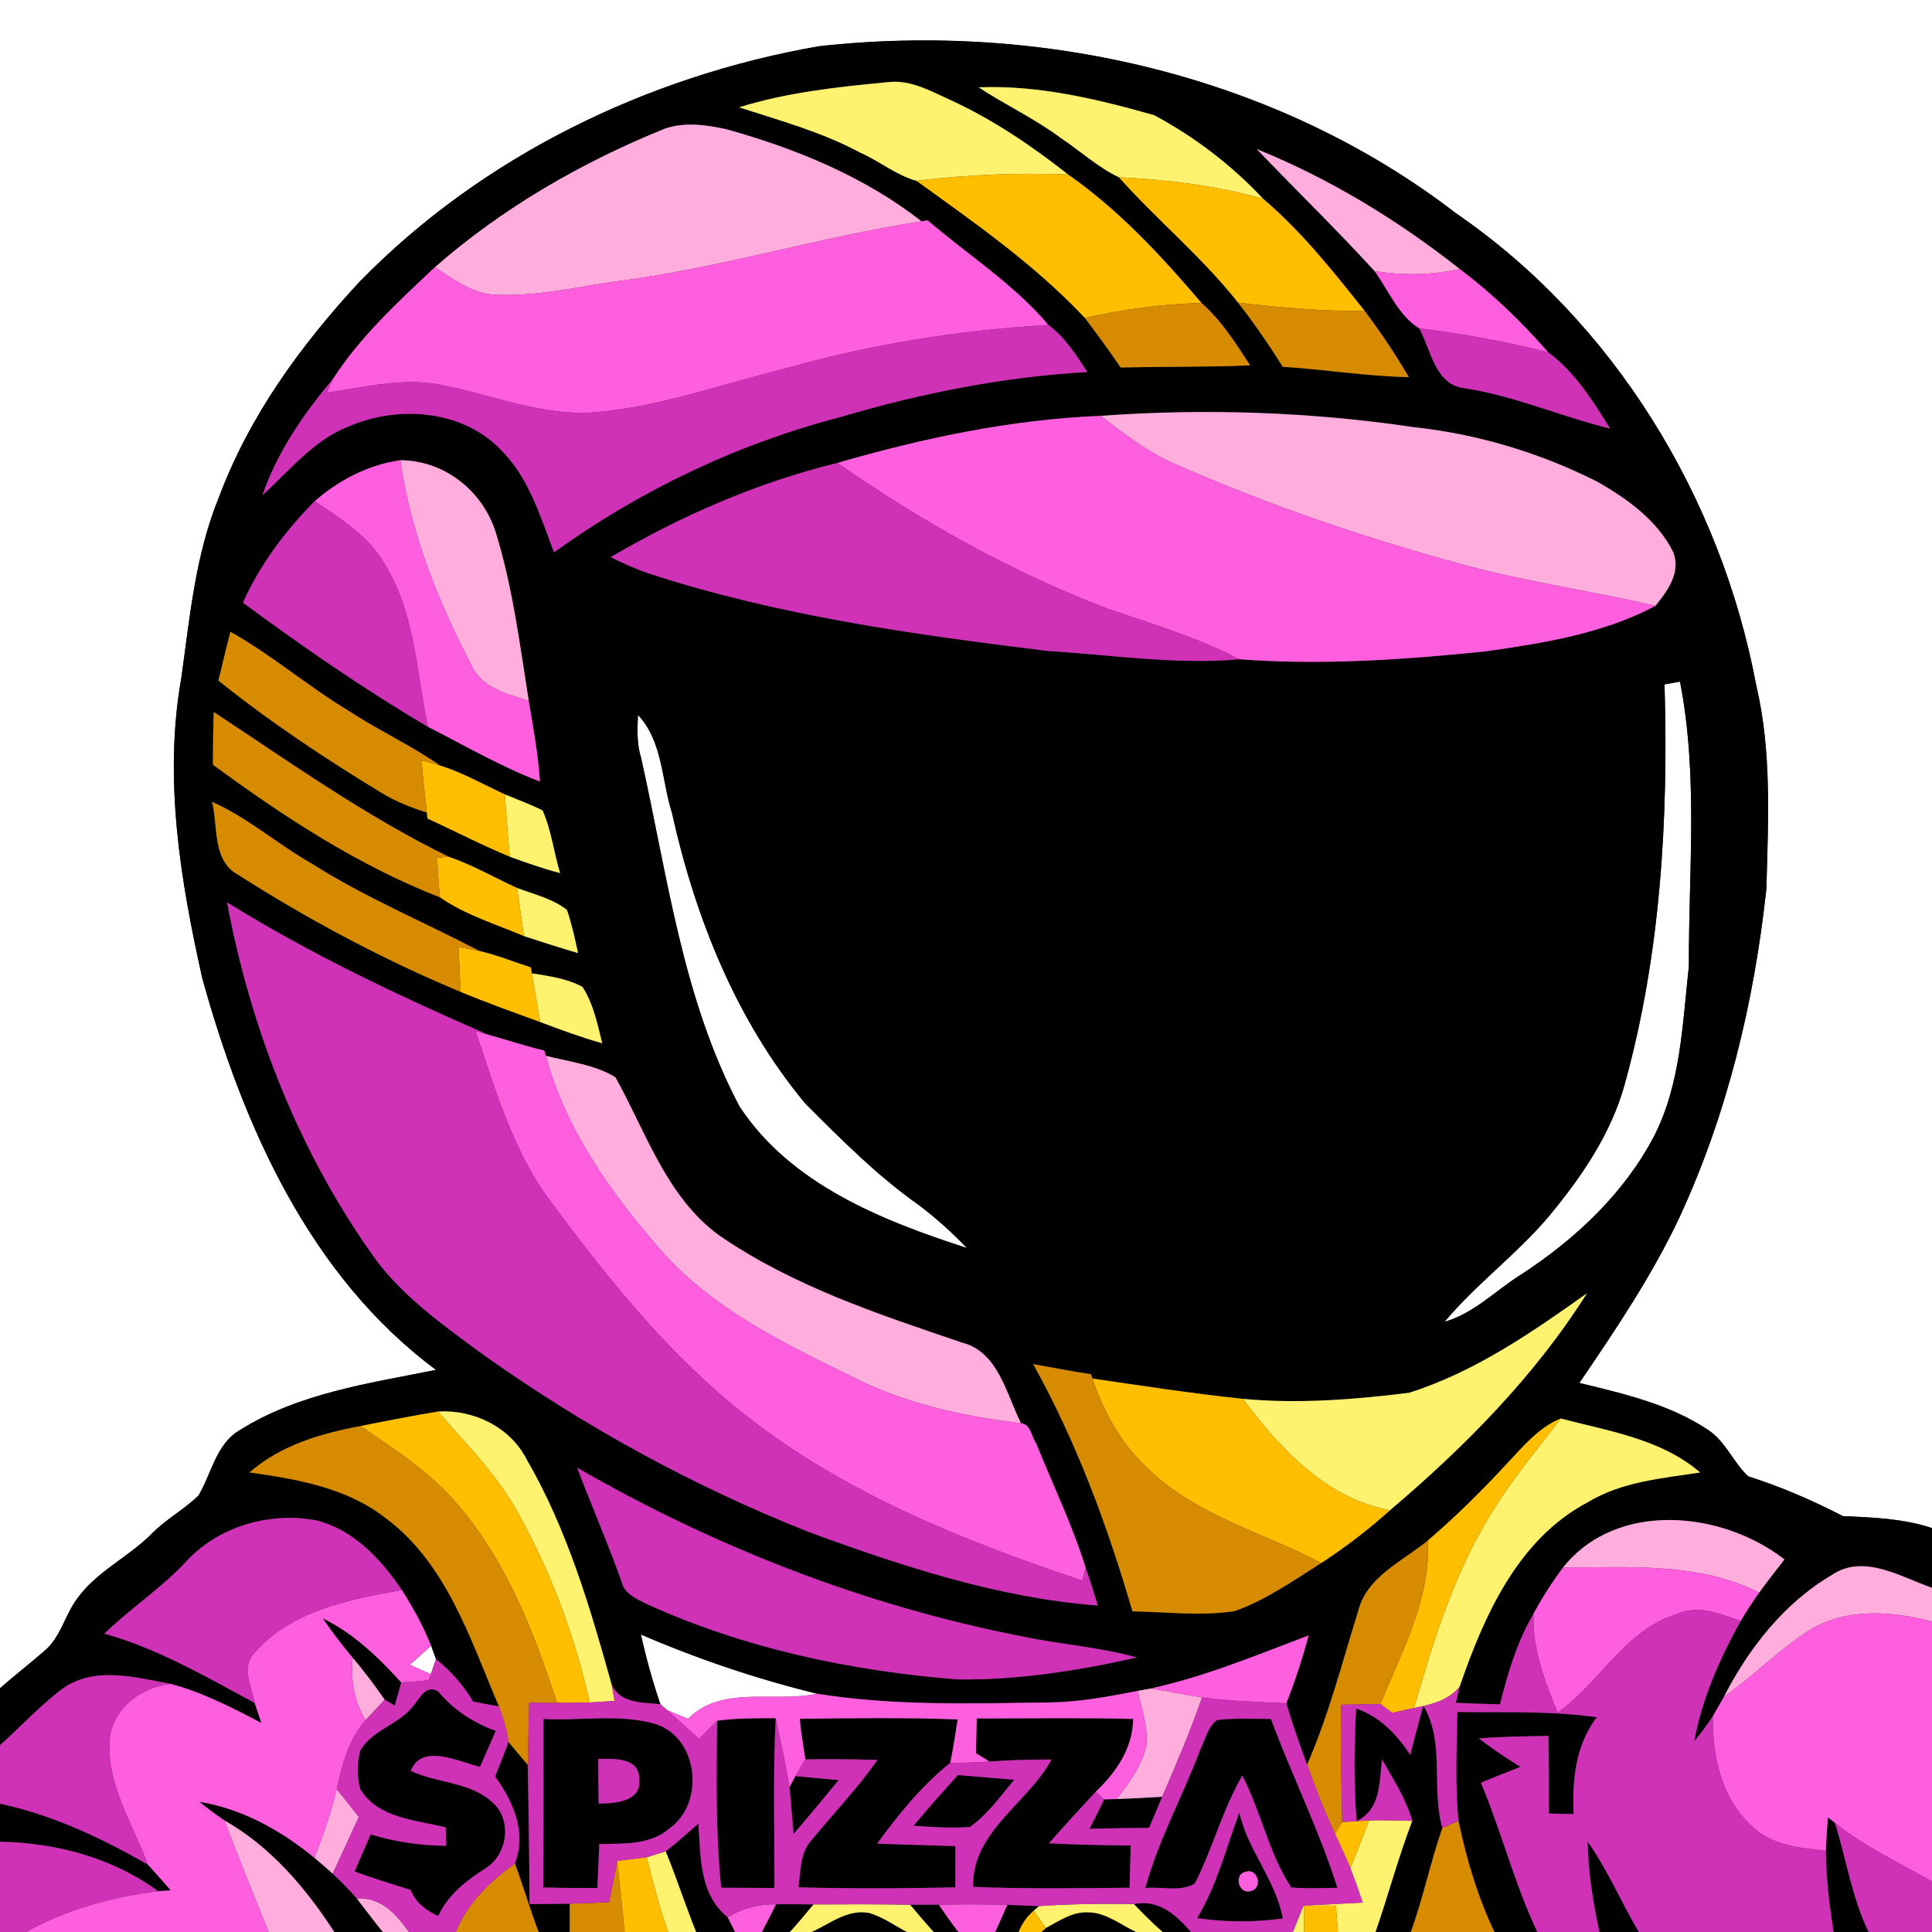 <?xml version="1.0" encoding="UTF-8" ?>
<!DOCTYPE svg PUBLIC "-//W3C//DTD SVG 1.1//EN" "http://www.w3.org/Graphics/SVG/1.1/DTD/svg11.dtd">
<svg width="250pt" height="250pt" viewBox="0 0 250 250" version="1.1" xmlns="http://www.w3.org/2000/svg">
<rect x="0" y="0" width="250" height="250" fill="#333333" stroke="none"/>
<g id="#ffffffff">
<path fill="#ffffff" opacity="1.00" d=" M 0.00 0.00 L 250.00 0.00 L 250.00 197.73 C 246.27 196.50 242.36 196.35 238.48 196.19 C 234.53 194.15 230.46 192.38 226.22 191.04 C 224.27 189.23 223.30 186.51 221.01 185.02 C 216.04 181.70 210.10 180.35 204.37 178.95 C 209.07 172.05 213.75 165.10 217.32 157.53 C 223.52 144.14 227.00 129.62 228.57 114.99 C 228.80 106.21 229.29 97.28 227.25 88.65 C 222.70 64.39 208.86 41.62 188.38 27.58 C 165.21 9.75 134.75 2.77 105.93 5.99 C 83.72 9.86 62.30 20.27 46.50 36.49 C 38.93 44.65 32.23 53.87 28.32 64.37 C 25.28 71.78 24.57 79.82 23.47 87.68 C 21.15 100.66 23.33 113.92 26.19 126.64 C 31.47 145.69 40.10 165.17 56.42 177.26 C 47.76 179.01 38.63 180.27 31.01 185.07 C 27.94 186.88 27.38 190.68 25.68 193.53 C 23.78 195.37 21.39 196.63 19.55 198.55 C 16.53 201.55 12.45 203.39 9.94 206.92 C 8.37 209.06 7.83 211.92 5.72 213.65 C 3.84 215.30 1.86 216.81 0.00 218.47 L 0.00 0.00 Z" />
<path fill="#ffffff" opacity="1.00" d=" M 215.39 88.56 C 215.89 88.47 216.89 88.29 217.39 88.20 C 219.76 100.30 218.50 112.76 218.54 125.01 C 217.71 132.47 217.51 140.27 214.00 147.09 C 210.11 154.48 203.84 160.35 196.91 164.87 C 193.59 166.93 190.79 169.92 186.93 171.04 C 191.05 166.11 196.30 162.29 200.44 157.37 C 204.63 152.32 208.46 146.74 210.23 140.33 C 214.90 123.51 215.90 105.93 215.39 88.56 Z" />
<path fill="#ffffff" opacity="1.00" d=" M 82.55 92.51 C 85.77 95.92 85.60 100.93 86.95 105.18 C 89.96 118.72 95.26 132.05 104.20 142.79 C 108.87 147.46 113.56 152.19 118.99 156.00 C 121.17 157.67 123.22 159.50 125.11 161.49 C 114.12 157.94 102.31 153.24 95.70 143.19 C 88.31 129.24 86.37 113.29 82.96 98.08 C 82.39 96.27 82.47 94.37 82.55 92.51 Z" />
<path fill="#ffffff" opacity="1.00" d=" M 82.93 211.50 C 90.29 214.68 97.91 217.25 105.71 219.16 C 100.17 220.39 93.45 217.97 89.03 222.41 C 88.11 222.05 87.20 221.66 86.30 221.27 C 86.09 221.08 85.66 220.71 85.45 220.52 C 84.44 217.56 83.61 214.55 82.93 211.50 Z" />
<path fill="#ffffff" opacity="1.00" d=" M 53.04 215.42 C 53.95 214.60 54.87 213.78 55.79 212.96 C 55.94 213.39 56.26 214.25 56.42 214.68 C 56.25 215.17 55.92 216.15 55.75 216.64 C 54.85 216.23 53.94 215.82 53.04 215.42 Z" />
</g>
<g id="#000000ff">
<path fill="#000000" opacity="1.00" d=" M 46.50 36.49 C 62.30 20.27 83.72 9.86 105.93 5.99 C 134.75 2.77 165.21 9.75 188.38 27.58 C 208.86 41.62 222.70 64.39 227.25 88.65 C 229.29 97.28 228.80 106.21 228.57 114.99 C 227.00 129.62 223.52 144.14 217.32 157.53 C 213.75 165.10 209.07 172.05 204.37 178.95 C 210.10 180.35 216.04 181.70 221.01 185.02 C 223.30 186.51 224.27 189.23 226.22 191.04 C 230.46 192.38 234.53 194.15 238.48 196.19 C 242.36 196.35 246.27 196.50 250.00 197.73 L 250.00 205.46 C 245.90 204.05 241.16 200.98 236.98 203.84 C 230.86 207.45 226.27 213.31 223.07 219.57 C 222.58 220.41 222.10 221.25 221.63 222.09 C 220.89 223.22 220.06 224.29 219.23 225.35 C 220.22 219.82 222.54 214.63 225.25 209.74 C 225.99 208.49 226.79 207.28 227.63 206.09 C 228.69 204.63 229.80 203.21 230.91 201.79 C 222.80 195.49 209.20 194.14 202.27 202.82 C 200.85 204.72 199.57 206.72 198.44 208.80 C 196.32 212.43 195.10 216.48 194.10 220.54 C 192.19 220.48 190.28 220.44 188.38 220.34 C 188.51 219.82 188.75 218.77 188.88 218.25 C 192.03 209.08 196.42 199.16 205.44 194.40 C 209.84 191.72 215.04 191.30 220.00 190.54 C 214.94 186.18 208.18 185.20 201.95 183.55 C 199.16 184.69 197.20 187.05 195.19 189.18 C 191.90 192.76 188.44 196.19 184.75 199.35 C 181.47 202.05 176.86 203.99 175.74 208.50 C 173.67 215.16 171.93 221.94 169.14 228.35 C 168.17 225.73 167.23 223.09 166.45 220.40 C 167.59 217.53 168.54 214.59 169.34 211.62 C 162.60 214.17 155.92 216.96 148.86 218.50 C 148.45 218.58 147.62 218.73 147.21 218.80 C 143.52 219.52 139.81 220.22 136.04 220.29 C 125.92 220.42 115.74 220.78 105.71 219.16 C 97.91 217.25 90.29 214.68 82.93 211.50 C 83.61 214.55 84.44 217.56 85.45 220.52 C 83.16 220.29 80.31 220.46 79.16 218.02 C 76.36 208.00 73.38 197.83 68.11 188.78 C 65.97 184.63 61.25 182.37 56.67 182.65 C 53.33 183.22 49.99 183.85 46.66 184.53 C 41.51 185.49 36.31 187.01 32.29 190.53 C 38.37 191.40 44.71 192.46 49.71 196.30 C 57.75 202.15 60.83 212.06 64.56 220.81 C 63.44 220.61 62.32 220.40 61.21 220.18 C 59.96 218.06 58.33 216.22 56.42 214.68 C 56.26 214.25 55.94 213.39 55.79 212.96 C 54.77 210.44 53.47 208.04 52.00 205.75 C 49.32 201.78 45.76 197.95 40.96 196.74 C 34.93 195.60 28.26 197.49 24.08 202.07 C 20.87 205.53 16.88 208.11 13.51 211.39 C 20.45 213.34 26.66 216.97 32.95 220.36 C 33.24 221.23 33.53 222.09 33.83 222.95 C 30.04 220.97 26.20 218.98 22.05 217.88 C 17.56 217.07 12.40 215.60 8.29 218.37 C 5.29 220.57 2.77 223.35 0.00 225.82 L 0.00 218.47 C 1.86 216.81 3.84 215.30 5.72 213.65 C 7.83 211.92 8.37 209.06 9.94 206.92 C 12.45 203.39 16.53 201.55 19.55 198.55 C 21.39 196.63 23.78 195.37 25.68 193.53 C 27.38 190.68 27.94 186.88 31.01 185.07 C 38.63 180.27 47.76 179.01 56.42 177.26 C 40.10 165.17 31.47 145.69 26.19 126.64 C 23.33 113.92 21.15 100.66 23.47 87.68 C 24.57 79.82 25.28 71.78 28.32 64.37 C 32.23 53.87 38.93 44.65 46.50 36.49 M 95.64 13.89 C 100.94 15.61 106.36 17.09 111.29 19.74 C 113.78 20.83 115.96 22.67 118.59 23.40 C 126.19 28.88 133.92 34.26 140.37 41.13 C 141.96 43.23 143.53 45.36 145.01 47.55 C 150.60 47.43 156.19 47.51 161.77 47.28 C 159.92 44.43 158.07 41.48 155.49 39.22 C 150.31 33.14 144.79 27.16 138.21 22.58 C 133.50 18.86 128.49 15.48 123.03 12.96 C 120.50 11.83 117.90 10.31 115.02 10.62 C 108.50 11.24 101.92 11.92 95.64 13.89 M 126.64 11.30 C 130.11 13.59 133.90 15.35 137.24 17.84 C 139.77 19.51 142.03 21.63 144.78 22.94 C 149.75 28.50 155.56 33.28 160.20 39.16 C 162.28 41.81 164.19 44.60 165.99 47.46 C 171.44 47.81 176.84 48.69 182.31 48.80 C 180.58 45.85 178.67 43.01 176.62 40.27 C 172.55 35.15 168.44 29.96 163.44 25.71 C 159.39 21.38 154.57 17.70 149.36 14.91 C 141.98 12.81 134.37 10.99 126.64 11.30 M 86.00 16.66 C 75.24 21.02 65.03 26.91 56.27 34.58 C 51.50 39.06 46.59 43.59 43.02 49.13 C 39.27 53.56 35.85 58.55 33.96 64.08 C 37.49 60.87 40.59 56.92 45.18 55.16 C 51.53 52.42 59.84 53.02 64.79 58.19 C 68.45 61.79 69.90 66.82 71.69 71.47 C 82.83 63.44 95.42 57.44 108.71 53.98 C 119.13 50.89 129.85 48.76 140.71 48.14 C 139.25 45.95 137.82 43.63 135.67 42.05 C 131.18 36.75 125.26 32.99 120.03 28.50 L 119.25 28.64 C 111.86 22.87 103.03 19.24 94.06 16.74 C 91.44 16.15 88.60 15.75 86.00 16.66 M 162.62 19.29 C 167.68 24.58 172.94 29.68 177.88 35.09 C 179.67 37.58 181.01 40.89 183.65 42.49 C 185.14 45.22 185.70 49.78 189.42 50.22 C 195.93 51.19 201.97 53.91 208.34 55.45 C 206.12 51.86 203.76 48.11 200.33 45.58 C 196.88 41.62 193.09 37.96 188.89 34.81 C 180.90 28.50 172.06 23.11 162.62 19.29 M 108.37 59.90 C 98.03 62.43 88.18 66.72 79.01 72.10 C 80.62 72.87 82.24 73.62 83.93 74.20 C 100.68 79.67 118.22 82.11 135.65 84.24 C 143.88 84.74 152.12 86.04 160.39 85.31 C 171.04 86.11 181.77 85.37 192.38 84.27 C 199.84 83.20 207.48 81.98 214.21 78.40 C 215.78 76.46 217.51 74.12 216.53 71.48 C 214.50 67.36 210.57 64.53 206.66 62.32 C 199.27 58.59 191.21 56.17 182.98 55.28 C 169.57 53.29 155.94 52.83 142.43 53.81 C 130.88 54.27 119.46 56.68 108.37 59.90 M 40.72 64.85 C 36.92 68.69 33.66 73.04 31.43 77.98 C 39.17 83.69 47.08 89.16 55.37 94.05 C 60.16 96.48 64.83 99.21 69.87 101.13 C 69.64 97.61 69.00 94.14 68.42 90.68 C 67.25 83.32 66.33 75.86 64.10 68.73 C 62.34 63.42 57.47 59.59 51.80 59.55 C 47.64 60.15 43.87 62.11 40.72 64.85 M 29.81 81.75 C 29.29 83.85 28.75 85.96 28.26 88.07 C 34.94 93.42 42.08 98.17 49.39 102.61 C 51.21 103.71 53.20 104.51 55.23 105.14 L 55.31 105.91 C 58.86 107.55 62.33 109.35 65.95 110.85 C 68.10 111.64 70.26 112.40 72.48 112.98 C 71.66 110.29 71.35 107.44 70.21 104.87 C 68.63 104.07 66.95 103.47 65.32 102.79 C 62.55 101.51 59.87 99.97 56.95 99.06 C 53.15 96.42 48.92 94.48 45.05 91.94 C 39.81 88.78 35.15 84.74 29.81 81.75 M 215.39 88.56 C 215.90 105.93 214.90 123.51 210.23 140.33 C 208.46 146.74 204.63 152.32 200.44 157.37 C 196.30 162.29 191.05 166.11 186.93 171.04 C 190.79 169.92 193.59 166.93 196.91 164.87 C 203.84 160.35 210.11 154.48 214.00 147.09 C 217.51 140.27 217.71 132.47 218.54 125.01 C 218.50 112.76 219.76 100.30 217.39 88.20 C 216.89 88.29 215.89 88.47 215.39 88.56 M 27.66 92.13 C 27.57 94.41 27.55 96.68 27.56 98.96 C 36.71 105.68 46.33 111.98 56.94 116.12 C 60.24 118.41 64.13 119.57 67.79 121.13 C 70.12 121.89 72.45 122.64 74.80 123.33 C 74.40 121.45 73.99 119.57 73.37 117.75 C 71.49 116.28 69.11 115.72 66.92 114.91 C 63.97 113.56 61.14 111.91 58.06 110.86 C 47.33 105.62 37.60 98.69 27.66 92.13 M 82.55 92.51 C 82.47 94.37 82.39 96.27 82.96 98.08 C 86.37 113.29 88.31 129.24 95.70 143.19 C 102.31 153.24 114.12 157.94 125.11 161.49 C 123.22 159.50 121.17 157.67 118.99 156.00 C 113.56 152.19 108.87 147.46 104.20 142.79 C 95.26 132.05 89.96 118.72 86.95 105.18 C 85.60 100.93 85.77 95.92 82.55 92.51 M 27.44 103.76 C 28.23 106.92 27.44 111.34 30.77 113.17 C 39.93 119.02 49.56 124.16 59.60 128.35 C 62.99 129.75 66.45 130.99 69.90 132.25 C 72.55 133.25 75.20 134.23 77.93 135.00 C 77.31 132.50 76.79 129.89 75.37 127.70 C 73.35 126.62 71.06 126.30 68.82 125.95 L 68.69 125.18 C 66.47 124.46 64.30 123.58 62.02 123.05 C 54.79 119.27 47.21 116.12 40.31 111.73 C 35.91 109.24 32.09 105.81 27.44 103.76 M 29.38 116.76 C 32.49 133.37 38.85 149.48 48.78 163.20 C 52.39 167.94 57.29 171.43 62.04 174.94 C 75.26 184.40 89.62 192.30 104.74 198.27 C 116.79 202.69 129.19 206.76 142.06 207.76 C 141.57 206.12 141.06 204.50 140.49 202.89 C 138.78 197.36 136.24 192.13 134.08 186.77 C 133.46 185.91 133.39 184.30 132.12 184.16 C 130.22 180.41 129.17 174.92 124.51 173.74 C 113.69 170.07 102.61 166.43 93.12 159.90 C 86.24 154.94 83.60 146.48 79.63 139.39 C 76.95 137.76 73.65 137.39 70.64 136.62 L 70.43 135.94 C 67.95 135.35 65.53 134.54 63.08 133.86 C 51.52 128.83 40.11 123.43 29.38 116.76 M 182.31 180.23 C 175.20 181.11 167.98 181.68 160.82 181.01 C 154.31 180.32 147.84 179.33 141.37 178.38 L 141.16 177.82 C 138.66 177.46 136.18 176.95 133.69 176.51 C 139.30 186.60 143.31 197.45 146.54 208.51 C 150.93 208.58 155.38 209.15 159.74 208.48 C 163.80 207.06 167.36 204.53 170.97 202.25 C 174.11 200.21 177.09 197.93 179.87 195.42 C 189.51 187.25 198.60 178.07 205.35 167.35 C 198.18 172.45 190.77 177.57 182.31 180.23 M 74.68 189.92 C 76.55 194.84 78.65 199.67 80.42 204.63 C 80.75 206.20 82.28 206.84 83.56 207.50 C 96.26 213.30 110.11 216.23 123.97 217.32 C 131.75 217.41 139.53 216.18 147.10 214.48 C 142.28 213.11 137.26 212.81 132.38 211.77 C 112.08 207.83 92.57 200.23 74.68 189.92 Z" />
<path fill="#000000" opacity="1.00" d=" M 41.76 209.41 C 45.75 211.35 48.97 214.46 51.92 217.71 C 51.64 218.70 51.36 219.70 51.09 220.70 C 50.76 220.51 50.11 220.13 49.78 219.94 C 48.48 218.07 47.11 216.24 45.64 214.51 C 44.27 212.87 42.96 211.18 41.76 209.41 Z" />
<path fill="#000000" opacity="1.00" d=" M 53.55 220.65 C 54.39 219.66 55.13 217.92 56.71 218.88 C 58.69 221.27 61.25 222.92 64.15 223.98 C 63.48 225.53 62.79 227.07 62.11 228.62 C 59.31 227.97 54.59 225.52 53.15 229.15 C 56.56 230.76 60.85 230.55 63.71 233.22 C 66.34 235.47 65.68 240.06 62.78 241.78 C 60.30 243.37 57.97 245.19 56.70 247.94 C 55.12 247.21 53.80 246.21 53.14 244.56 C 50.71 243.80 48.27 243.05 45.88 242.17 C 46.57 240.57 47.27 238.98 47.96 237.38 C 51.14 238.32 54.42 238.83 57.74 238.84 C 57.73 238.25 57.70 237.06 57.68 236.47 C 53.80 235.48 48.90 235.32 46.60 231.48 C 46.18 229.86 46.20 228.12 46.62 226.51 C 48.21 223.78 51.72 223.14 53.55 220.65 Z" />
<path fill="#000000" opacity="1.00" d=" M 70.33 222.43 C 75.19 222.71 80.27 221.69 84.99 223.14 C 90.45 225.07 91.20 233.38 86.61 236.61 C 84.09 238.79 80.64 238.53 77.54 238.63 C 77.47 240.52 77.39 242.42 77.30 244.31 C 74.96 244.32 72.63 244.30 70.30 244.24 C 70.34 236.97 70.35 229.70 70.33 222.43 M 77.41 227.61 C 77.42 229.54 77.43 231.46 77.46 233.39 C 79.57 233.37 83.14 233.13 82.70 230.15 C 82.74 227.39 79.35 227.57 77.41 227.61 Z" />
<path fill="#000000" opacity="1.00" d=" M 92.80 222.66 C 95.31 222.31 97.85 222.34 100.38 222.34 C 100.00 229.65 100.23 236.97 100.21 244.30 C 97.92 244.30 95.62 244.29 93.32 244.27 C 92.61 237.09 92.68 229.87 92.80 222.66 Z" />
<path fill="#000000" opacity="1.00" d=" M 103.48 222.41 C 110.29 222.33 117.11 222.24 123.92 222.49 C 123.64 224.36 123.34 226.24 122.96 228.11 C 119.27 231.06 116.28 234.76 113.50 238.56 C 116.88 238.70 120.25 238.77 123.63 238.89 C 123.62 240.66 123.62 242.44 123.62 244.22 C 116.85 244.38 110.08 244.39 103.31 244.22 C 103.63 242.13 103.48 239.74 105.04 238.08 C 107.87 234.63 110.98 231.41 113.53 227.74 C 110.43 227.63 107.32 227.62 104.21 227.66 C 103.94 225.91 103.66 224.17 103.48 222.41 Z" />
<path fill="#000000" opacity="1.00" d=" M 126.40 222.37 C 133.14 222.37 139.89 222.26 146.63 222.43 C 146.59 226.22 144.44 229.32 141.79 231.85 C 139.75 234.05 137.71 236.26 135.73 238.52 C 139.25 238.71 142.78 238.77 146.31 238.81 C 146.26 240.63 146.21 242.45 146.17 244.27 C 139.42 244.34 132.67 244.43 125.93 244.16 C 125.74 236.99 132.98 233.40 136.06 227.68 C 133.39 227.68 130.72 227.74 128.05 227.94 C 127.61 227.67 126.72 227.12 126.28 226.85 C 126.32 225.35 126.36 223.86 126.40 222.37 Z" />
<path fill="#000000" opacity="1.00" d=" M 157.49 222.57 C 159.80 222.29 162.14 222.42 164.46 222.43 C 167.18 229.77 170.70 236.81 173.06 244.28 C 171.07 244.31 169.07 244.41 167.08 244.23 C 164.17 239.81 163.19 234.45 160.75 229.77 C 158.18 234.19 156.92 239.20 154.61 243.73 C 152.73 244.86 150.29 244.07 148.20 244.32 C 149.90 238.05 153.10 232.35 155.35 226.29 C 156.01 225.04 156.29 223.42 157.49 222.57 Z" />
<path fill="#000000" opacity="1.00" d=" M 175.49 221.08 C 178.55 222.12 180.76 224.45 182.48 227.08 C 183.05 224.95 183.57 222.82 184.17 220.70 C 187.04 225.47 185.16 231.35 186.64 236.54 C 185.10 240.97 184.16 245.59 182.56 250.00 L 177.99 250.00 C 179.65 245.23 180.94 240.34 182.75 235.62 C 181.94 232.76 180.29 230.23 178.83 227.68 C 178.49 230.64 178.68 234.13 175.55 235.65 C 175.16 230.80 175.21 225.93 175.49 221.08 Z" />
<path fill="#000000" opacity="1.00" d=" M 188.58 221.53 C 194.59 221.62 200.65 221.36 206.62 222.21 C 203.86 225.84 203.44 230.34 203.62 234.74 C 202.55 234.73 201.49 234.70 200.43 234.67 C 200.43 231.32 200.44 227.98 200.36 224.63 C 197.36 224.67 194.36 224.72 191.37 224.95 C 193.08 226.28 194.89 227.47 196.73 228.63 C 195.04 229.34 193.31 229.95 191.63 230.69 C 194.30 237.04 195.97 243.77 198.93 250.00 L 193.38 250.00 C 191.21 245.43 189.76 240.56 188.73 235.62 C 188.27 230.94 188.51 226.22 188.58 221.53 Z" />
<path fill="#000000" opacity="1.00" d=" M 64.07 229.88 C 64.66 228.39 65.26 226.91 65.79 225.40 C 66.61 226.39 67.44 227.38 68.28 228.36 C 68.40 234.36 68.50 240.37 68.52 246.38 C 70.25 246.37 71.99 246.38 73.72 246.34 C 73.72 247.56 73.72 248.78 73.73 250.00 L 69.70 250.00 C 68.59 247.07 67.71 244.07 66.63 241.13 C 68.17 237.09 66.44 233.18 64.07 229.88 Z" />
<path fill="#000000" opacity="1.00" d=" M 102.17 231.25 C 102.36 230.90 102.73 230.19 102.92 229.83 C 104.78 230.00 106.65 230.18 108.51 230.35 C 106.59 232.69 104.67 235.02 102.69 237.31 C 102.51 235.29 102.35 233.27 102.17 231.25 Z" />
<path fill="#000000" opacity="1.00" d=" M 118.21 236.25 C 120.06 234.01 122.01 231.85 123.95 229.69 C 126.38 229.89 128.81 230.10 131.24 230.30 C 129.46 232.43 127.81 234.77 125.52 236.40 C 123.09 236.61 120.64 236.41 118.21 236.25 Z" />
<path fill="#000000" opacity="1.00" d=" M 144.50 232.80 C 146.46 232.73 148.42 232.62 150.39 232.50 C 149.82 233.84 149.26 235.18 148.69 236.52 C 146.12 236.54 143.55 236.58 140.98 236.64 C 141.62 235.37 142.28 234.12 142.88 232.84 C 143.29 232.83 144.10 232.81 144.50 232.80 Z" />
<path fill="#000000" opacity="1.00" d=" M 25.79 233.15 C 31.34 234.05 36.37 236.86 40.68 240.40 C 41.48 241.06 42.27 241.75 43.05 242.46 C 44.13 243.47 45.19 244.53 46.16 245.66 C 47.29 247.10 48.37 248.58 49.54 250.00 L 43.26 250.00 C 39.55 244.28 35.04 238.97 29.04 235.56 C 27.92 234.80 26.84 233.98 25.79 233.15 Z" />
<path fill="#000000" opacity="1.00" d=" M 0.00 233.40 C 6.81 234.85 13.12 237.84 19.13 241.27 C 20.12 242.37 21.11 243.48 22.09 244.60 C 21.68 244.63 20.88 244.69 20.47 244.72 C 14.53 240.39 7.29 238.45 0.00 238.32 L 0.00 233.40 Z" />
<path fill="#000000" opacity="1.00" d=" M 154.90 248.20 C 157.49 243.95 158.65 239.14 160.37 234.54 C 161.46 239.44 165.09 243.26 165.99 248.25 C 162.31 248.76 158.58 248.75 154.90 248.20 M 161.18 242.21 C 159.57 242.55 160.30 245.20 161.86 244.70 C 163.46 244.34 162.77 241.66 161.18 242.21 Z" />
<path fill="#000000" opacity="1.00" d=" M 86.14 239.56 C 87.61 238.44 88.98 237.18 90.37 235.97 C 90.68 240.29 90.47 245.11 94.17 248.10 C 94.41 248.58 94.89 249.53 95.12 250.00 L 90.08 250.00 C 88.69 246.55 87.55 243.00 86.14 239.56 Z" />
<path fill="#000000" opacity="1.00" d=" M 236.27 239.49 C 236.32 238.04 236.41 236.60 236.54 235.16 L 237.44 235.88 C 238.91 240.58 239.64 245.53 241.79 250.00 L 237.26 250.00 C 236.73 246.52 236.28 243.01 236.27 239.49 Z" />
<path fill="#000000" opacity="1.00" d=" M 205.43 238.29 C 208.04 241.96 209.77 246.14 212.06 250.00 L 206.97 250.00 C 206.12 246.15 205.52 242.23 205.43 238.29 Z" />
<path fill="#000000" opacity="1.00" d=" M 100.41 246.42 C 102.03 246.38 103.65 246.42 105.27 246.43 C 104.27 247.64 103.27 248.84 102.22 250.00 L 98.59 250.00 C 99.22 248.81 99.83 247.62 100.41 246.42 Z" />
<path fill="#000000" opacity="1.00" d=" M 117.77 246.47 C 119.00 246.47 120.24 246.47 121.47 246.46 C 122.29 247.65 123.12 248.85 124.01 250.00 L 120.81 250.00 C 119.77 248.84 118.77 247.66 117.77 246.47 Z" />
<path fill="#000000" opacity="1.00" d=" M 130.35 246.49 C 131.72 246.53 133.08 246.61 134.45 246.65 L 133.76 247.24 C 132.89 247.99 132.24 248.91 131.81 250.00 L 128.79 250.00 C 129.30 248.83 129.83 247.66 130.35 246.49 Z" />
<path fill="#000000" opacity="1.00" d=" M 146.72 246.38 C 149.90 245.74 152.18 247.75 154.11 250.00 L 150.44 250.00 C 149.14 248.86 147.92 247.63 146.72 246.38 Z" />
<path fill="#000000" opacity="1.00" d=" M 105.03 250.00 C 107.40 248.92 109.75 246.97 112.52 247.55 C 114.26 248.07 115.76 249.16 117.35 250.00 L 105.03 250.00 Z" />
<path fill="#000000" opacity="1.00" d=" M 135.33 249.48 C 137.07 248.55 138.85 247.31 140.93 247.46 C 143.20 247.53 145.03 249.08 147.02 250.00 L 134.76 250.00 L 135.33 249.48 Z" />
</g>
<g id="#fff26fff">
<path fill="#fff26f" opacity="1.00" d=" M 95.64 13.89 C 101.92 11.92 108.50 11.24 115.02 10.62 C 117.90 10.31 120.50 11.83 123.03 12.96 C 128.49 15.48 133.50 18.86 138.21 22.58 C 131.66 22.33 125.10 22.61 118.59 23.40 C 115.96 22.67 113.78 20.83 111.29 19.74 C 106.36 17.09 100.94 15.61 95.64 13.89 Z" />
<path fill="#fff26f" opacity="1.00" d=" M 126.64 11.30 C 134.37 10.99 141.98 12.81 149.36 14.91 C 154.57 17.70 159.39 21.38 163.44 25.71 C 157.35 24.03 151.07 23.24 144.78 22.94 C 142.03 21.63 139.77 19.51 137.24 17.84 C 133.90 15.35 130.11 13.59 126.64 11.30 Z" />
<path fill="#fff26f" opacity="1.00" d=" M 65.32 102.79 C 66.95 103.47 68.63 104.07 70.21 104.87 C 71.35 107.44 71.66 110.29 72.48 112.98 C 70.26 112.40 68.10 111.64 65.95 110.85 C 65.73 108.16 65.51 105.48 65.32 102.79 Z" />
<path fill="#fff26f" opacity="1.00" d=" M 66.92 114.91 C 69.11 115.72 71.49 116.28 73.37 117.75 C 73.99 119.57 74.40 121.45 74.80 123.33 C 72.45 122.64 70.12 121.89 67.79 121.13 C 67.50 119.06 67.20 116.98 66.92 114.91 Z" />
<path fill="#fff26f" opacity="1.00" d=" M 68.82 125.95 C 71.06 126.30 73.35 126.62 75.37 127.70 C 76.79 129.89 77.31 132.50 77.93 135.00 C 75.20 134.23 72.55 133.25 69.90 132.25 C 69.55 130.15 69.19 128.05 68.82 125.95 Z" />
<path fill="#fff26f" opacity="1.00" d=" M 182.31 180.23 C 190.77 177.57 198.18 172.45 205.35 167.35 C 198.60 178.07 189.51 187.25 179.87 195.42 C 171.58 193.91 165.64 187.44 160.82 181.01 C 167.98 181.68 175.20 181.11 182.31 180.23 Z" />
<path fill="#fff26f" opacity="1.00" d=" M 56.67 182.65 C 61.25 182.37 65.97 184.63 68.11 188.78 C 73.38 197.83 76.36 208.00 79.16 218.02 C 79.25 218.54 79.43 219.58 79.52 220.10 C 78.71 220.15 77.11 220.25 76.30 220.30 C 74.42 211.80 71.33 203.54 67.12 195.92 C 64.41 190.93 60.36 186.90 56.67 182.65 Z" />
<path fill="#fff26f" opacity="1.00" d=" M 201.95 183.55 C 208.18 185.20 214.94 186.18 220.00 190.54 C 215.04 191.30 209.84 191.72 205.44 194.40 C 196.42 199.16 192.03 209.08 188.88 218.25 C 187.43 220.06 185.15 220.59 182.99 221.01 C 185.56 211.91 188.46 202.70 193.67 194.72 C 196.16 190.80 199.18 187.26 201.95 183.55 Z" />
<path fill="#fff26f" opacity="1.00" d=" M 177.14 235.56 C 179.01 235.51 180.88 235.56 182.75 235.62 C 180.94 240.34 179.65 245.23 177.99 250.00 L 173.12 250.00 C 173.06 249.15 172.93 247.44 172.86 246.59 C 171.48 246.58 170.10 246.58 168.73 246.59 C 168.73 247.44 168.73 249.15 168.73 250.00 L 167.29 250.00 C 167.75 248.86 168.22 247.71 168.68 246.58 C 171.23 246.46 173.78 246.34 176.33 246.19 C 175.82 244.69 175.31 243.19 174.73 241.72 C 175.58 239.68 176.38 237.63 177.14 235.56 Z" />
<path fill="#fff26f" opacity="1.00" d=" M 83.68 240.33 C 84.30 240.14 85.52 239.75 86.14 239.56 C 87.55 243.00 88.69 246.55 90.08 250.00 L 86.46 250.00 C 85.33 246.83 84.50 243.58 83.68 240.33 Z" />
<path fill="#fff26f" opacity="1.00" d=" M 105.27 246.43 C 109.44 246.41 113.60 246.39 117.77 246.47 C 118.77 247.66 119.77 248.84 120.81 250.00 L 117.35 250.00 C 115.76 249.16 114.26 248.07 112.52 247.55 C 109.75 246.97 107.40 248.92 105.03 250.00 L 102.22 250.00 C 103.27 248.84 104.27 247.64 105.27 246.43 Z" />
<path fill="#fff26f" opacity="1.00" d=" M 134.45 246.65 C 138.53 246.35 142.63 246.33 146.72 246.38 C 147.92 247.63 149.14 248.86 150.44 250.00 L 147.02 250.00 C 145.03 249.08 143.20 247.53 140.93 247.46 C 138.85 247.31 137.07 248.55 135.33 249.48 C 134.93 248.92 134.15 247.80 133.76 247.24 L 134.45 246.65 Z" />
</g>
<g id="#ffadddff">
<path fill="#ffaddd" opacity="1.00" d=" M 86.00 16.66 C 88.60 15.75 91.44 16.15 94.06 16.74 C 103.03 19.24 111.86 22.87 119.25 28.64 C 106.15 30.65 93.45 34.61 80.30 36.33 C 74.89 37.07 69.50 38.41 64.00 38.14 C 61.06 37.98 58.65 36.11 56.27 34.58 C 65.03 26.91 75.24 21.02 86.00 16.66 Z" />
<path fill="#ffaddd" opacity="1.00" d=" M 162.62 19.29 C 172.06 23.11 180.90 28.50 188.89 34.81 C 185.27 35.63 181.53 35.65 177.88 35.09 C 172.94 29.68 167.68 24.58 162.62 19.29 Z" />
<path fill="#ffaddd" opacity="1.00" d=" M 142.43 53.81 C 155.94 52.83 169.57 53.29 182.98 55.28 C 191.21 56.17 199.27 58.59 206.66 62.32 C 210.57 64.53 214.50 67.36 216.53 71.48 C 217.51 74.12 215.78 76.46 214.21 78.40 C 206.11 76.50 197.84 75.35 189.79 73.19 C 176.90 69.70 164.22 65.41 152.00 60.02 C 148.48 58.49 145.44 56.13 142.43 53.81 Z" />
<path fill="#ffaddd" opacity="1.00" d=" M 51.80 59.55 C 57.47 59.59 62.34 63.42 64.10 68.73 C 66.33 75.86 67.25 83.32 68.42 90.68 C 65.61 89.79 62.28 89.03 60.98 86.03 C 56.63 77.74 53.12 68.87 51.80 59.55 Z" />
<path fill="#ffaddd" opacity="1.00" d=" M 70.64 136.62 C 73.65 137.39 76.95 137.76 79.63 139.39 C 83.60 146.48 86.24 154.94 93.12 159.90 C 102.61 166.43 113.69 170.07 124.51 173.74 C 129.17 174.92 130.22 180.41 132.12 184.16 C 124.48 183.26 116.88 181.57 110.00 178.02 C 101.13 173.68 91.96 169.20 85.37 161.62 C 79.01 154.30 73.17 146.12 70.64 136.62 Z" />
<path fill="#ffaddd" opacity="1.00" d=" M 202.27 202.82 C 209.20 194.14 222.80 195.49 230.91 201.79 C 229.80 203.21 228.69 204.63 227.63 206.09 C 219.77 202.09 210.79 202.86 202.27 202.82 Z" />
<path fill="#ffaddd" opacity="1.00" d=" M 236.98 203.84 C 241.16 200.98 245.90 204.05 250.00 205.46 L 250.00 209.83 C 244.76 208.44 238.80 208.02 234.01 211.02 C 230.12 213.54 226.86 216.91 223.07 219.57 C 226.27 213.31 230.86 207.45 236.98 203.84 Z" />
<path fill="#ffaddd" opacity="1.00" d=" M 47.29 222.61 C 45.83 220.13 45.35 217.35 45.64 214.51 C 47.11 216.24 48.48 218.07 49.78 219.94 C 49.16 220.61 47.91 221.94 47.29 222.61 Z" />
<path fill="#ffaddd" opacity="1.00" d=" M 147.21 218.80 C 147.62 218.73 148.45 218.58 148.86 218.50 C 151.09 218.83 153.30 219.30 155.54 219.65 C 154.05 224.02 152.20 228.26 150.39 232.50 C 148.42 232.62 146.46 232.73 144.50 232.80 C 146.07 230.71 147.74 228.53 148.33 225.93 C 148.58 223.50 147.74 221.14 147.21 218.80 Z" />
<path fill="#ffaddd" opacity="1.00" d=" M 43.57 231.51 C 44.53 232.70 45.48 233.91 46.43 235.11 C 45.31 237.56 44.19 240.01 43.05 242.46 C 42.27 241.75 41.48 241.06 40.68 240.40 C 41.82 237.49 42.86 234.55 43.57 231.51 Z" />
<path fill="#ffaddd" opacity="1.00" d=" M 29.04 235.56 C 35.04 238.97 39.55 244.28 43.26 250.00 L 34.77 250.00 C 32.81 245.21 30.88 240.40 29.04 235.56 Z" />
<path fill="#ffaddd" opacity="1.00" d=" M 46.16 245.66 C 49.28 245.45 51.26 247.67 52.91 250.00 L 49.54 250.00 C 48.37 248.58 47.29 247.10 46.16 245.66 Z" />
</g>
<g id="#ffbf00ff">
<path fill="#ffbf00" opacity="1.00" d=" M 118.59 23.40 C 125.10 22.61 131.66 22.33 138.21 22.58 C 144.79 27.16 150.31 33.14 155.49 39.22 C 150.40 39.31 145.34 40.05 140.37 41.13 C 133.92 34.26 126.19 28.88 118.59 23.40 Z" />
<path fill="#ffbf00" opacity="1.00" d=" M 144.78 22.94 C 151.07 23.24 157.35 24.03 163.44 25.71 C 168.44 29.96 172.55 35.15 176.62 40.27 C 171.12 40.26 165.64 39.81 160.20 39.16 C 155.56 33.28 149.75 28.50 144.78 22.94 Z" />
<path fill="#ffbf00" opacity="1.00" d=" M 54.53 98.39 C 55.14 98.56 56.34 98.89 56.95 99.06 C 59.87 99.97 62.55 101.51 65.32 102.79 C 65.51 105.48 65.73 108.16 65.95 110.85 C 62.33 109.35 58.86 107.55 55.31 105.91 L 55.23 105.14 C 54.98 102.89 54.75 100.64 54.53 98.39 Z" />
<path fill="#ffbf00" opacity="1.00" d=" M 56.58 110.99 C 56.95 110.95 57.69 110.89 58.06 110.86 C 61.14 111.91 63.97 113.56 66.92 114.91 C 67.20 116.98 67.50 119.06 67.79 121.13 C 64.13 119.57 60.24 118.41 56.94 116.12 C 56.76 114.41 56.64 112.70 56.58 110.99 Z" />
<path fill="#ffbf00" opacity="1.00" d=" M 59.33 122.55 C 60.00 122.68 61.35 122.93 62.02 123.05 C 64.30 123.58 66.47 124.46 68.69 125.18 L 68.82 125.95 C 69.19 128.05 69.55 130.15 69.90 132.25 C 66.45 130.99 62.99 129.75 59.60 128.35 C 59.50 126.41 59.43 124.48 59.33 122.55 Z" />
<path fill="#ffbf00" opacity="1.00" d=" M 148.26 189.76 C 144.98 186.66 142.78 182.63 141.37 178.38 C 147.84 179.33 154.31 180.32 160.82 181.01 C 165.64 187.44 171.58 193.91 179.87 195.42 C 177.09 197.93 174.11 200.21 170.97 202.25 C 163.33 198.25 154.49 196.03 148.26 189.76 Z" />
<path fill="#ffbf00" opacity="1.00" d=" M 46.66 184.53 C 49.99 183.85 53.33 183.22 56.67 182.65 C 60.36 186.90 64.41 190.93 67.12 195.92 C 71.33 203.54 74.42 211.80 76.30 220.30 C 74.89 220.34 73.49 220.36 72.08 220.35 C 69.12 211.27 65.58 202.09 59.27 194.75 C 55.77 190.56 51.12 187.59 46.66 184.53 Z" />
<path fill="#ffbf00" opacity="1.00" d=" M 195.19 189.18 C 197.20 187.05 199.16 184.69 201.95 183.55 C 199.18 187.26 196.16 190.80 193.67 194.72 C 188.46 202.70 185.56 211.91 182.99 221.01 C 182.04 221.22 181.08 221.43 180.13 221.64 C 179.76 221.36 179.01 220.79 178.64 220.50 C 181.36 213.69 185.17 206.94 184.75 199.35 C 188.44 196.19 191.90 192.76 195.19 189.18 Z" />
<path fill="#ffbf00" opacity="1.00" d=" M 172.74 237.29 C 172.98 236.91 173.45 236.15 173.68 235.77 C 174.55 235.72 176.28 235.62 177.14 235.56 C 176.38 237.63 175.58 239.68 174.73 241.72 C 174.11 240.22 173.42 238.76 172.74 237.29 Z" />
<path fill="#ffbf00" opacity="1.00" d=" M 79.87 240.79 C 81.15 240.65 82.42 240.50 83.68 240.33 C 84.50 243.58 85.33 246.83 86.46 250.00 L 80.83 250.00 C 80.52 246.93 80.21 243.86 79.87 240.79 Z" />
<path fill="#ffbf00" opacity="1.00" d=" M 168.73 246.59 C 170.10 246.58 171.48 246.58 172.86 246.59 C 172.93 247.44 173.06 249.15 173.12 250.00 L 168.73 250.00 C 168.73 249.15 168.73 247.44 168.73 246.59 Z" />
<path fill="#ffbf00" opacity="1.00" d=" M 131.81 250.00 C 132.24 248.91 132.89 247.99 133.76 247.24 C 134.15 247.80 134.93 248.92 135.33 249.48 L 134.76 250.00 L 131.81 250.00 Z" />
</g>
<g id="#ff5fdfff">
<path fill="#ff5fdf" opacity="1.00" d=" M 80.30 36.33 C 93.45 34.61 106.15 30.65 119.25 28.64 L 120.03 28.50 C 125.26 32.99 131.18 36.75 135.67 42.05 C 124.17 42.72 112.73 44.53 101.65 47.67 C 93.47 49.69 85.45 52.63 77.02 53.35 C 70.18 53.88 63.77 51.12 57.20 49.83 C 52.23 48.80 47.22 50.09 42.31 50.81 C 42.49 50.39 42.84 49.55 43.02 49.13 C 46.59 43.59 51.50 39.06 56.27 34.58 C 58.65 36.11 61.06 37.98 64.00 38.14 C 69.50 38.41 74.89 37.07 80.30 36.33 Z" />
<path fill="#ff5fdf" opacity="1.00" d=" M 188.89 34.81 C 193.09 37.96 196.88 41.62 200.33 45.58 C 194.84 44.20 189.26 43.18 183.65 42.49 C 181.01 40.89 179.67 37.58 177.88 35.09 C 181.53 35.65 185.27 35.63 188.89 34.81 Z" />
<path fill="#ff5fdf" opacity="1.00" d=" M 108.37 59.90 C 119.46 56.68 130.88 54.27 142.43 53.81 C 145.44 56.13 148.48 58.49 152.00 60.02 C 164.22 65.41 176.90 69.70 189.79 73.19 C 197.84 75.35 206.11 76.50 214.21 78.40 C 207.48 81.98 199.84 83.20 192.38 84.27 C 181.77 85.37 171.04 86.11 160.39 85.31 C 154.91 82.46 148.99 80.71 143.18 78.71 C 130.84 73.98 119.20 67.46 108.37 59.90 Z" />
<path fill="#ff5fdf" opacity="1.00" d=" M 40.72 64.85 C 43.87 62.11 47.64 60.15 51.80 59.55 C 53.12 68.87 56.63 77.74 60.98 86.03 C 62.28 89.03 65.61 89.79 68.42 90.68 C 69.00 94.14 69.64 97.61 69.87 101.13 C 64.83 99.21 60.16 96.48 55.37 94.05 C 53.89 87.01 53.72 79.46 49.89 73.16 C 47.82 69.46 44.16 67.13 40.72 64.85 Z" />
<path fill="#ff5fdf" opacity="1.00" d=" M 61.55 133.46 C 61.93 133.56 62.70 133.76 63.08 133.86 C 65.53 134.54 67.95 135.35 70.43 135.94 L 70.64 136.62 C 73.17 146.12 79.01 154.30 85.37 161.62 C 91.96 169.20 101.13 173.68 110.00 178.02 C 116.88 181.57 124.48 183.26 132.12 184.16 C 133.39 184.30 133.46 185.91 134.08 186.77 C 136.24 192.13 138.78 197.36 140.49 202.89 C 140.38 203.30 140.16 204.12 140.05 204.53 C 124.76 199.40 109.49 193.31 96.68 183.29 C 86.77 175.55 78.81 165.66 71.36 155.61 C 66.39 149.09 64.16 141.10 61.55 133.46 Z" />
<path fill="#ff5fdf" opacity="1.00" d=" M 198.44 208.80 C 199.57 206.72 200.85 204.72 202.27 202.82 C 210.79 202.86 219.77 202.09 227.63 206.09 C 226.79 207.28 225.99 208.49 225.25 209.74 C 222.61 208.84 219.71 207.60 216.96 208.86 C 210.24 210.95 207.02 217.72 201.57 221.61 C 199.87 217.55 198.26 213.29 198.44 208.80 Z" />
<path fill="#ff5fdf" opacity="1.00" d=" M 32.88 213.94 C 37.62 208.43 45.19 206.96 52.00 205.75 C 53.47 208.04 54.77 210.44 55.79 212.96 C 54.87 213.78 53.95 214.60 53.04 215.42 C 53.94 215.82 54.85 216.23 55.75 216.64 L 55.43 217.43 C 54.27 217.55 53.09 217.62 51.92 217.71 C 48.97 214.46 45.75 211.35 41.76 209.41 C 42.96 211.18 44.27 212.87 45.64 214.51 C 45.35 217.35 45.83 220.13 47.29 222.61 C 45.10 225.09 44.27 228.36 43.57 231.51 C 42.86 234.55 41.82 237.49 40.68 240.40 C 36.37 236.86 31.34 234.05 25.79 233.15 C 26.84 233.98 27.92 234.80 29.04 235.56 C 30.88 240.40 32.81 245.21 34.77 250.00 L 3.36 250.00 C 8.65 247.08 14.50 245.46 20.47 244.72 C 20.88 244.69 21.68 244.63 22.09 244.60 C 21.11 243.48 20.12 242.37 19.13 241.27 C 17.21 236.05 13.81 230.98 14.18 225.23 C 14.48 221.08 18.18 218.40 22.05 217.88 C 26.20 218.98 30.04 220.97 33.83 222.95 C 33.53 222.09 33.24 221.23 32.95 220.36 C 32.59 218.30 31.18 215.73 32.88 213.94 Z" />
<path fill="#ff5fdf" opacity="1.00" d=" M 234.01 211.02 C 238.80 208.02 244.76 208.44 250.00 209.83 L 250.00 243.46 C 245.75 241.04 241.29 238.94 237.44 235.88 L 236.54 235.16 C 236.41 236.60 236.32 238.04 236.27 239.49 C 232.93 239.12 229.22 238.82 226.71 236.30 C 222.74 232.75 221.58 227.21 221.63 222.09 C 222.10 221.25 222.58 220.41 223.07 219.57 C 226.86 216.91 230.12 213.54 234.01 211.02 Z" />
<path fill="#ff5fdf" opacity="1.00" d=" M 148.86 218.50 C 155.92 216.96 162.60 214.17 169.34 211.62 C 168.54 214.59 167.59 217.53 166.45 220.40 C 162.81 220.23 159.16 220.13 155.54 219.65 C 153.30 219.30 151.09 218.83 148.86 218.50 Z" />
<path fill="#ff5fdf" opacity="1.00" d=" M 105.71 219.16 C 115.74 220.78 125.92 220.42 136.04 220.29 C 139.81 220.22 143.52 219.52 147.21 218.80 C 147.74 221.14 148.58 223.50 148.33 225.93 C 147.74 228.53 146.07 230.71 144.50 232.80 C 144.10 232.81 143.29 232.83 142.88 232.84 C 142.61 232.59 142.07 232.09 141.79 231.85 C 144.44 229.32 146.59 226.22 146.63 222.43 C 139.89 222.26 133.14 222.37 126.40 222.37 C 126.36 223.86 126.32 225.35 126.28 226.85 C 126.72 227.12 127.61 227.67 128.05 227.94 C 126.36 228.07 124.66 228.11 122.96 228.11 C 123.34 226.24 123.64 224.36 123.92 222.49 C 117.11 222.24 110.29 222.33 103.48 222.41 C 103.66 224.17 103.94 225.91 104.21 227.66 C 103.77 228.38 103.34 229.10 102.92 229.83 C 102.73 230.19 102.36 230.90 102.17 231.25 C 101.67 228.26 101.00 225.30 100.38 222.34 C 97.85 222.34 95.31 222.31 92.80 222.66 C 92.01 223.44 91.23 224.22 90.46 225.02 C 89.07 223.77 87.68 222.52 86.30 221.27 C 87.20 221.66 88.11 222.05 89.03 222.41 C 93.45 217.97 100.17 220.39 105.71 219.16 Z" />
<path fill="#ff5fdf" opacity="1.00" d=" M 161.18 242.21 C 162.77 241.66 163.46 244.34 161.86 244.70 C 160.30 245.20 159.57 242.55 161.18 242.21 Z" />
<path fill="#ff5fdf" opacity="1.00" d=" M 94.17 248.10 C 96.05 246.93 98.20 246.37 100.41 246.42 C 99.83 247.62 99.22 248.81 98.59 250.00 L 95.12 250.00 C 94.89 249.53 94.41 248.58 94.17 248.10 Z" />
<path fill="#ff5fdf" opacity="1.00" d=" M 121.47 246.46 C 124.43 246.42 127.39 246.39 130.35 246.49 C 129.83 247.66 129.30 248.83 128.79 250.00 L 124.01 250.00 C 123.12 248.85 122.29 247.65 121.47 246.46 Z" />
</g>
<g id="#d78b00ff">
<path fill="#d78b00" opacity="1.00" d=" M 155.49 39.22 C 158.07 41.48 159.92 44.43 161.77 47.28 C 156.19 47.51 150.60 47.43 145.01 47.55 C 143.53 45.36 141.96 43.23 140.37 41.13 C 145.34 40.05 150.40 39.31 155.49 39.22 Z" />
<path fill="#d78b00" opacity="1.00" d=" M 160.20 39.16 C 165.64 39.81 171.12 40.26 176.62 40.27 C 178.67 43.01 180.58 45.85 182.31 48.80 C 176.84 48.69 171.44 47.81 165.99 47.46 C 164.19 44.60 162.28 41.81 160.20 39.16 Z" />
<path fill="#d78b00" opacity="1.00" d=" M 29.81 81.75 C 35.15 84.74 39.81 88.78 45.05 91.94 C 48.92 94.48 53.15 96.42 56.95 99.06 C 56.34 98.89 55.14 98.56 54.53 98.39 C 54.75 100.64 54.98 102.89 55.23 105.14 C 53.20 104.51 51.21 103.71 49.39 102.61 C 42.08 98.17 34.94 93.42 28.26 88.07 C 28.75 85.96 29.29 83.85 29.81 81.75 Z" />
<path fill="#d78b00" opacity="1.00" d=" M 27.66 92.13 C 37.60 98.69 47.33 105.62 58.06 110.86 C 57.69 110.89 56.95 110.95 56.58 110.99 C 56.64 112.70 56.76 114.41 56.94 116.12 C 46.33 111.98 36.71 105.68 27.56 98.96 C 27.55 96.68 27.57 94.41 27.66 92.13 Z" />
<path fill="#d78b00" opacity="1.00" d=" M 27.44 103.76 C 32.09 105.81 35.91 109.24 40.31 111.73 C 47.21 116.12 54.79 119.27 62.02 123.05 C 61.35 122.93 60.00 122.68 59.33 122.55 C 59.43 124.48 59.50 126.41 59.60 128.35 C 49.56 124.16 39.93 119.02 30.77 113.17 C 27.44 111.34 28.23 106.92 27.44 103.76 Z" />
<path fill="#d78b00" opacity="1.00" d=" M 133.69 176.51 C 136.18 176.95 138.66 177.46 141.16 177.82 L 141.37 178.38 C 142.78 182.63 144.98 186.66 148.26 189.76 C 154.49 196.03 163.33 198.25 170.97 202.25 C 167.36 204.53 163.80 207.06 159.74 208.48 C 155.38 209.15 150.93 208.58 146.54 208.51 C 143.31 197.45 139.30 186.60 133.69 176.51 Z" />
<path fill="#d78b00" opacity="1.00" d=" M 32.29 190.53 C 36.31 187.01 41.51 185.49 46.66 184.53 C 51.12 187.59 55.77 190.56 59.27 194.75 C 65.58 202.09 69.12 211.27 72.08 220.35 C 70.88 220.36 69.67 220.36 68.47 220.33 C 68.43 223.01 68.34 225.68 68.28 228.36 C 67.44 227.38 66.61 226.39 65.79 225.40 C 65.56 223.83 65.12 222.29 64.56 220.81 C 60.83 212.06 57.75 202.15 49.71 196.30 C 44.71 192.46 38.37 191.40 32.29 190.53 Z" />
<path fill="#d78b00" opacity="1.00" d=" M 175.74 208.50 C 176.86 203.99 181.47 202.05 184.75 199.35 C 185.17 206.94 181.36 213.69 178.64 220.50 C 176.94 220.53 175.24 220.56 173.55 220.59 C 173.41 225.65 173.58 230.71 173.68 235.77 C 173.45 236.15 172.98 236.91 172.74 237.29 C 171.37 234.38 170.22 231.38 169.14 228.35 C 171.93 221.94 173.67 215.16 175.74 208.50 Z" />
<path fill="#d78b00" opacity="1.00" d=" M 186.64 236.54 C 187.17 236.31 188.21 235.85 188.73 235.62 C 189.76 240.56 191.21 245.43 193.38 250.00 L 182.56 250.00 C 184.16 245.59 185.10 240.97 186.64 236.54 Z" />
<path fill="#d78b00" opacity="1.00" d=" M 78.83 246.13 C 79.18 244.35 79.52 242.57 79.87 240.79 C 80.21 243.86 80.52 246.93 80.83 250.00 L 73.73 250.00 C 73.72 248.78 73.72 247.56 73.72 246.34 C 75.42 246.30 77.13 246.22 78.83 246.13 Z" />
<path fill="#d78b00" opacity="1.00" d=" M 58.98 250.00 C 60.48 246.24 63.41 243.45 66.63 241.13 C 67.71 244.07 68.59 247.07 69.70 250.00 L 58.98 250.00 Z" />
</g>
<g id="#cf31b7ff">
<path fill="#cf31b7" opacity="1.00" d=" M 101.65 47.67 C 112.73 44.53 124.17 42.72 135.67 42.05 C 137.82 43.63 139.25 45.95 140.71 48.14 C 129.85 48.76 119.13 50.89 108.71 53.98 C 95.42 57.44 82.83 63.44 71.69 71.47 C 69.90 66.82 68.45 61.79 64.79 58.19 C 59.84 53.02 51.53 52.42 45.18 55.16 C 40.59 56.92 37.49 60.87 33.96 64.08 C 35.85 58.55 39.27 53.56 43.02 49.13 C 42.84 49.55 42.49 50.39 42.31 50.81 C 47.22 50.09 52.23 48.80 57.20 49.83 C 63.77 51.12 70.18 53.88 77.02 53.35 C 85.45 52.63 93.47 49.69 101.65 47.67 Z" />
<path fill="#cf31b7" opacity="1.00" d=" M 183.65 42.49 C 189.26 43.18 194.84 44.20 200.33 45.58 C 203.76 48.11 206.12 51.86 208.34 55.45 C 201.97 53.91 195.93 51.19 189.42 50.22 C 185.70 49.78 185.14 45.22 183.65 42.49 Z" />
<path fill="#cf31b7" opacity="1.00" d=" M 79.01 72.10 C 88.18 66.72 98.03 62.43 108.37 59.90 C 119.20 67.46 130.84 73.98 143.18 78.71 C 148.99 80.71 154.91 82.46 160.39 85.31 C 152.12 86.04 143.88 84.74 135.65 84.24 C 118.22 82.11 100.68 79.67 83.93 74.20 C 82.24 73.62 80.62 72.87 79.01 72.10 Z" />
<path fill="#cf31b7" opacity="1.00" d=" M 31.43 77.98 C 33.66 73.04 36.92 68.69 40.72 64.85 C 44.16 67.13 47.82 69.46 49.89 73.16 C 53.72 79.46 53.89 87.01 55.37 94.05 C 47.08 89.16 39.17 83.69 31.43 77.98 Z" />
<path fill="#cf31b7" opacity="1.00" d=" M 29.38 116.76 C 40.11 123.43 51.52 128.83 63.08 133.86 C 62.70 133.76 61.93 133.56 61.55 133.46 C 64.16 141.10 66.39 149.09 71.36 155.61 C 78.81 165.66 86.77 175.55 96.68 183.29 C 109.49 193.31 124.76 199.40 140.05 204.53 C 140.16 204.12 140.38 203.30 140.49 202.89 C 141.06 204.50 141.57 206.12 142.06 207.76 C 129.19 206.76 116.79 202.69 104.74 198.27 C 89.62 192.30 75.26 184.40 62.04 174.94 C 57.29 171.43 52.39 167.94 48.78 163.20 C 38.85 149.48 32.49 133.37 29.38 116.76 Z" />
<path fill="#cf31b7" opacity="1.00" d=" M 74.68 189.92 C 92.57 200.23 112.08 207.83 132.38 211.77 C 137.26 212.81 142.28 213.11 147.10 214.48 C 139.53 216.18 131.75 217.41 123.97 217.32 C 110.11 216.23 96.26 213.30 83.56 207.50 C 82.28 206.84 80.75 206.20 80.42 204.63 C 78.65 199.67 76.55 194.84 74.68 189.92 Z" />
<path fill="#cf31b7" opacity="1.00" d=" M 24.08 202.07 C 28.26 197.49 34.93 195.60 40.96 196.74 C 45.76 197.95 49.32 201.78 52.00 205.75 C 45.19 206.96 37.62 208.43 32.88 213.94 C 31.18 215.73 32.59 218.30 32.95 220.36 C 26.66 216.97 20.45 213.34 13.51 211.39 C 16.88 208.11 20.87 205.53 24.08 202.07 Z" />
<path fill="#cf31b7" opacity="1.00" d=" M 216.96 208.86 C 219.71 207.60 222.61 208.84 225.25 209.74 C 222.54 214.63 220.22 219.82 219.23 225.35 C 220.06 224.29 220.89 223.22 221.63 222.09 C 221.58 227.21 222.74 232.75 226.71 236.30 C 229.22 238.82 232.93 239.12 236.27 239.49 C 236.28 243.01 236.73 246.52 237.26 250.00 L 212.06 250.00 C 209.77 246.14 208.04 241.96 205.43 238.29 C 205.52 242.23 206.12 246.15 206.97 250.00 L 198.93 250.00 C 195.97 243.77 194.30 237.04 191.63 230.69 C 193.31 229.95 195.04 229.34 196.73 228.63 C 194.89 227.47 193.08 226.28 191.37 224.95 C 194.36 224.72 197.36 224.67 200.36 224.63 C 200.44 227.98 200.43 231.32 200.43 234.67 C 201.49 234.70 202.55 234.73 203.62 234.74 C 203.44 230.34 203.86 225.84 206.62 222.21 C 200.65 221.36 194.59 221.62 188.58 221.53 C 188.51 226.22 188.27 230.94 188.73 235.62 C 188.21 235.85 187.17 236.31 186.64 236.54 C 185.16 231.35 187.04 225.47 184.17 220.70 C 183.57 222.82 183.05 224.95 182.48 227.08 C 180.76 224.45 178.55 222.12 175.49 221.08 C 175.21 225.93 175.16 230.80 175.55 235.65 C 178.68 234.13 178.49 230.64 178.83 227.68 C 180.29 230.23 181.94 232.76 182.75 235.62 C 180.88 235.56 179.01 235.51 177.14 235.56 C 176.28 235.62 174.55 235.72 173.68 235.77 C 173.58 230.71 173.41 225.65 173.55 220.59 C 175.24 220.56 176.94 220.53 178.64 220.50 C 179.01 220.79 179.76 221.36 180.13 221.64 C 181.08 221.43 182.04 221.22 182.99 221.01 C 185.15 220.59 187.43 220.06 188.88 218.25 C 188.75 218.77 188.51 219.82 188.38 220.34 C 190.28 220.44 192.19 220.48 194.10 220.54 C 195.10 216.48 196.32 212.43 198.44 208.80 C 198.26 213.29 199.87 217.55 201.57 221.61 C 207.02 217.72 210.24 210.95 216.96 208.86 Z" />
<path fill="#cf31b7" opacity="1.00" d=" M 56.42 214.68 C 58.33 216.22 59.96 218.06 61.21 220.18 C 62.32 220.40 63.44 220.61 64.56 220.81 C 65.12 222.29 65.56 223.83 65.79 225.40 C 65.26 226.91 64.66 228.39 64.07 229.88 C 66.44 233.18 68.17 237.09 66.63 241.13 C 63.41 243.45 60.48 246.24 58.98 250.00 L 52.91 250.00 C 51.26 247.67 49.28 245.45 46.16 245.66 C 45.19 244.53 44.13 243.47 43.05 242.46 C 44.19 240.01 45.31 237.56 46.43 235.11 C 45.48 233.91 44.53 232.70 43.57 231.51 C 44.27 228.36 45.10 225.09 47.29 222.61 C 47.91 221.94 49.16 220.61 49.78 219.94 C 50.11 220.13 50.76 220.51 51.09 220.70 C 51.36 219.70 51.64 218.70 51.92 217.71 C 53.09 217.62 54.27 217.55 55.43 217.43 L 55.75 216.64 C 55.92 216.15 56.25 215.17 56.42 214.68 M 53.55 220.65 C 51.72 223.14 48.21 223.78 46.62 226.51 C 46.20 228.12 46.18 229.86 46.60 231.48 C 48.90 235.32 53.80 235.48 57.68 236.47 C 57.70 237.06 57.73 238.25 57.74 238.84 C 54.42 238.83 51.14 238.32 47.96 237.38 C 47.27 238.98 46.57 240.57 45.88 242.17 C 48.27 243.05 50.71 243.80 53.14 244.56 C 53.80 246.21 55.12 247.21 56.70 247.94 C 57.97 245.19 60.30 243.37 62.78 241.78 C 65.68 240.06 66.34 235.47 63.71 233.22 C 60.85 230.55 56.56 230.76 53.15 229.15 C 54.59 225.52 59.31 227.97 62.11 228.62 C 62.79 227.07 63.48 225.53 64.15 223.98 C 61.25 222.92 58.69 221.27 56.71 218.88 C 55.13 217.92 54.39 219.66 53.55 220.65 Z" />
<path fill="#cf31b7" opacity="1.00" d=" M 8.29 218.37 C 12.40 215.60 17.56 217.07 22.05 217.88 C 18.18 218.40 14.48 221.08 14.18 225.23 C 13.81 230.98 17.21 236.05 19.13 241.27 C 13.12 237.84 6.81 234.85 0.00 233.40 L 0.00 225.82 C 2.77 223.35 5.29 220.57 8.29 218.37 Z" />
<path fill="#cf31b7" opacity="1.00" d=" M 79.16 218.02 C 80.31 220.46 83.16 220.29 85.45 220.52 C 85.66 220.71 86.09 221.08 86.30 221.27 C 87.68 222.52 89.07 223.77 90.46 225.02 C 91.23 224.22 92.01 223.44 92.80 222.66 C 92.68 229.87 92.61 237.09 93.32 244.27 C 95.62 244.29 97.92 244.30 100.21 244.30 C 100.23 236.97 100.00 229.65 100.38 222.34 C 101.00 225.30 101.67 228.26 102.17 231.25 C 102.35 233.27 102.51 235.29 102.69 237.31 C 104.67 235.02 106.59 232.69 108.51 230.35 C 106.65 230.18 104.78 230.00 102.92 229.83 C 103.34 229.10 103.77 228.38 104.21 227.66 C 107.32 227.62 110.43 227.63 113.53 227.74 C 110.98 231.41 107.87 234.63 105.04 238.08 C 103.48 239.74 103.63 242.13 103.31 244.22 C 110.08 244.39 116.85 244.38 123.62 244.22 C 123.62 242.44 123.62 240.66 123.63 238.89 C 120.25 238.77 116.88 238.70 113.50 238.56 C 116.28 234.76 119.27 231.06 122.96 228.11 C 124.66 228.11 126.36 228.07 128.05 227.94 C 130.72 227.74 133.39 227.68 136.06 227.68 C 132.98 233.40 125.74 236.99 125.93 244.16 C 132.67 244.43 139.42 244.34 146.17 244.27 C 146.21 242.45 146.26 240.63 146.31 238.81 C 142.78 238.77 139.25 238.71 135.73 238.52 C 137.71 236.26 139.75 234.05 141.79 231.85 C 142.07 232.09 142.61 232.59 142.88 232.84 C 142.28 234.12 141.62 235.37 140.98 236.64 C 143.55 236.58 146.12 236.54 148.69 236.52 C 149.26 235.18 149.82 233.84 150.39 232.50 C 152.20 228.26 154.05 224.02 155.54 219.65 C 159.16 220.13 162.81 220.23 166.45 220.40 C 167.23 223.09 168.17 225.73 169.14 228.35 C 170.22 231.38 171.37 234.38 172.74 237.29 C 173.42 238.76 174.11 240.22 174.73 241.72 C 175.31 243.19 175.82 244.69 176.33 246.19 C 173.78 246.34 171.23 246.46 168.68 246.58 C 168.22 247.71 167.75 248.86 167.29 250.00 L 154.11 250.00 C 152.18 247.75 149.90 245.74 146.72 246.38 C 142.63 246.33 138.53 246.35 134.45 246.65 C 133.08 246.61 131.72 246.53 130.35 246.49 C 127.39 246.39 124.43 246.42 121.47 246.46 C 120.24 246.47 119.00 246.47 117.77 246.47 C 113.60 246.39 109.44 246.41 105.27 246.43 C 103.65 246.42 102.03 246.38 100.41 246.42 C 98.20 246.37 96.05 246.93 94.17 248.10 C 90.47 245.11 90.68 240.29 90.37 235.97 C 88.98 237.18 87.61 238.44 86.14 239.56 C 85.52 239.75 84.30 240.14 83.68 240.33 C 82.42 240.50 81.15 240.65 79.87 240.79 C 79.52 242.57 79.18 244.35 78.83 246.13 C 77.13 246.22 75.42 246.30 73.72 246.34 C 71.99 246.38 70.25 246.37 68.52 246.38 C 68.50 240.37 68.40 234.36 68.28 228.36 C 68.34 225.68 68.43 223.01 68.47 220.33 C 69.67 220.36 70.88 220.36 72.08 220.35 C 73.49 220.36 74.89 220.34 76.30 220.30 C 77.11 220.25 78.71 220.15 79.52 220.10 C 79.43 219.58 79.25 218.54 79.16 218.02 M 70.33 222.43 C 70.35 229.70 70.34 236.97 70.30 244.24 C 72.63 244.30 74.96 244.32 77.30 244.31 C 77.39 242.42 77.47 240.52 77.54 238.63 C 80.64 238.53 84.09 238.79 86.61 236.61 C 91.20 233.38 90.45 225.07 84.99 223.14 C 80.27 221.69 75.19 222.71 70.33 222.43 M 157.49 222.57 C 156.29 223.42 156.01 225.04 155.35 226.29 C 153.10 232.35 149.90 238.05 148.20 244.32 C 150.29 244.07 152.73 244.86 154.61 243.73 C 156.92 239.20 158.18 234.19 160.75 229.77 C 163.19 234.45 164.17 239.81 167.08 244.23 C 169.07 244.41 171.07 244.31 173.06 244.28 C 170.70 236.81 167.18 229.77 164.46 222.43 C 162.14 222.42 159.80 222.29 157.49 222.57 M 118.21 236.25 C 120.64 236.41 123.09 236.61 125.52 236.40 C 127.81 234.77 129.46 232.43 131.24 230.30 C 128.81 230.10 126.38 229.89 123.95 229.69 C 122.01 231.85 120.06 234.01 118.21 236.25 M 154.90 248.20 C 158.58 248.75 162.31 248.76 165.99 248.25 C 165.09 243.26 161.46 239.44 160.37 234.54 C 158.65 239.14 157.49 243.95 154.90 248.20 Z" />
<path fill="#cf31b7" opacity="1.00" d=" M 77.41 227.61 C 79.35 227.57 82.74 227.39 82.70 230.15 C 83.14 233.13 79.57 233.37 77.46 233.39 C 77.43 231.46 77.42 229.54 77.41 227.61 Z" />
<path fill="#cf31b7" opacity="1.00" d=" M 237.44 235.88 C 241.29 238.94 245.75 241.04 250.00 243.46 L 250.00 250.00 L 241.79 250.00 C 239.64 245.53 238.91 240.58 237.44 235.88 Z" />
<path fill="#cf31b7" opacity="1.00" d=" M 0.00 238.32 C 7.29 238.45 14.53 240.39 20.47 244.72 C 14.50 245.46 8.65 247.08 3.36 250.00 L 0.00 250.00 L 0.00 238.32 Z" />
</g>
</svg>
